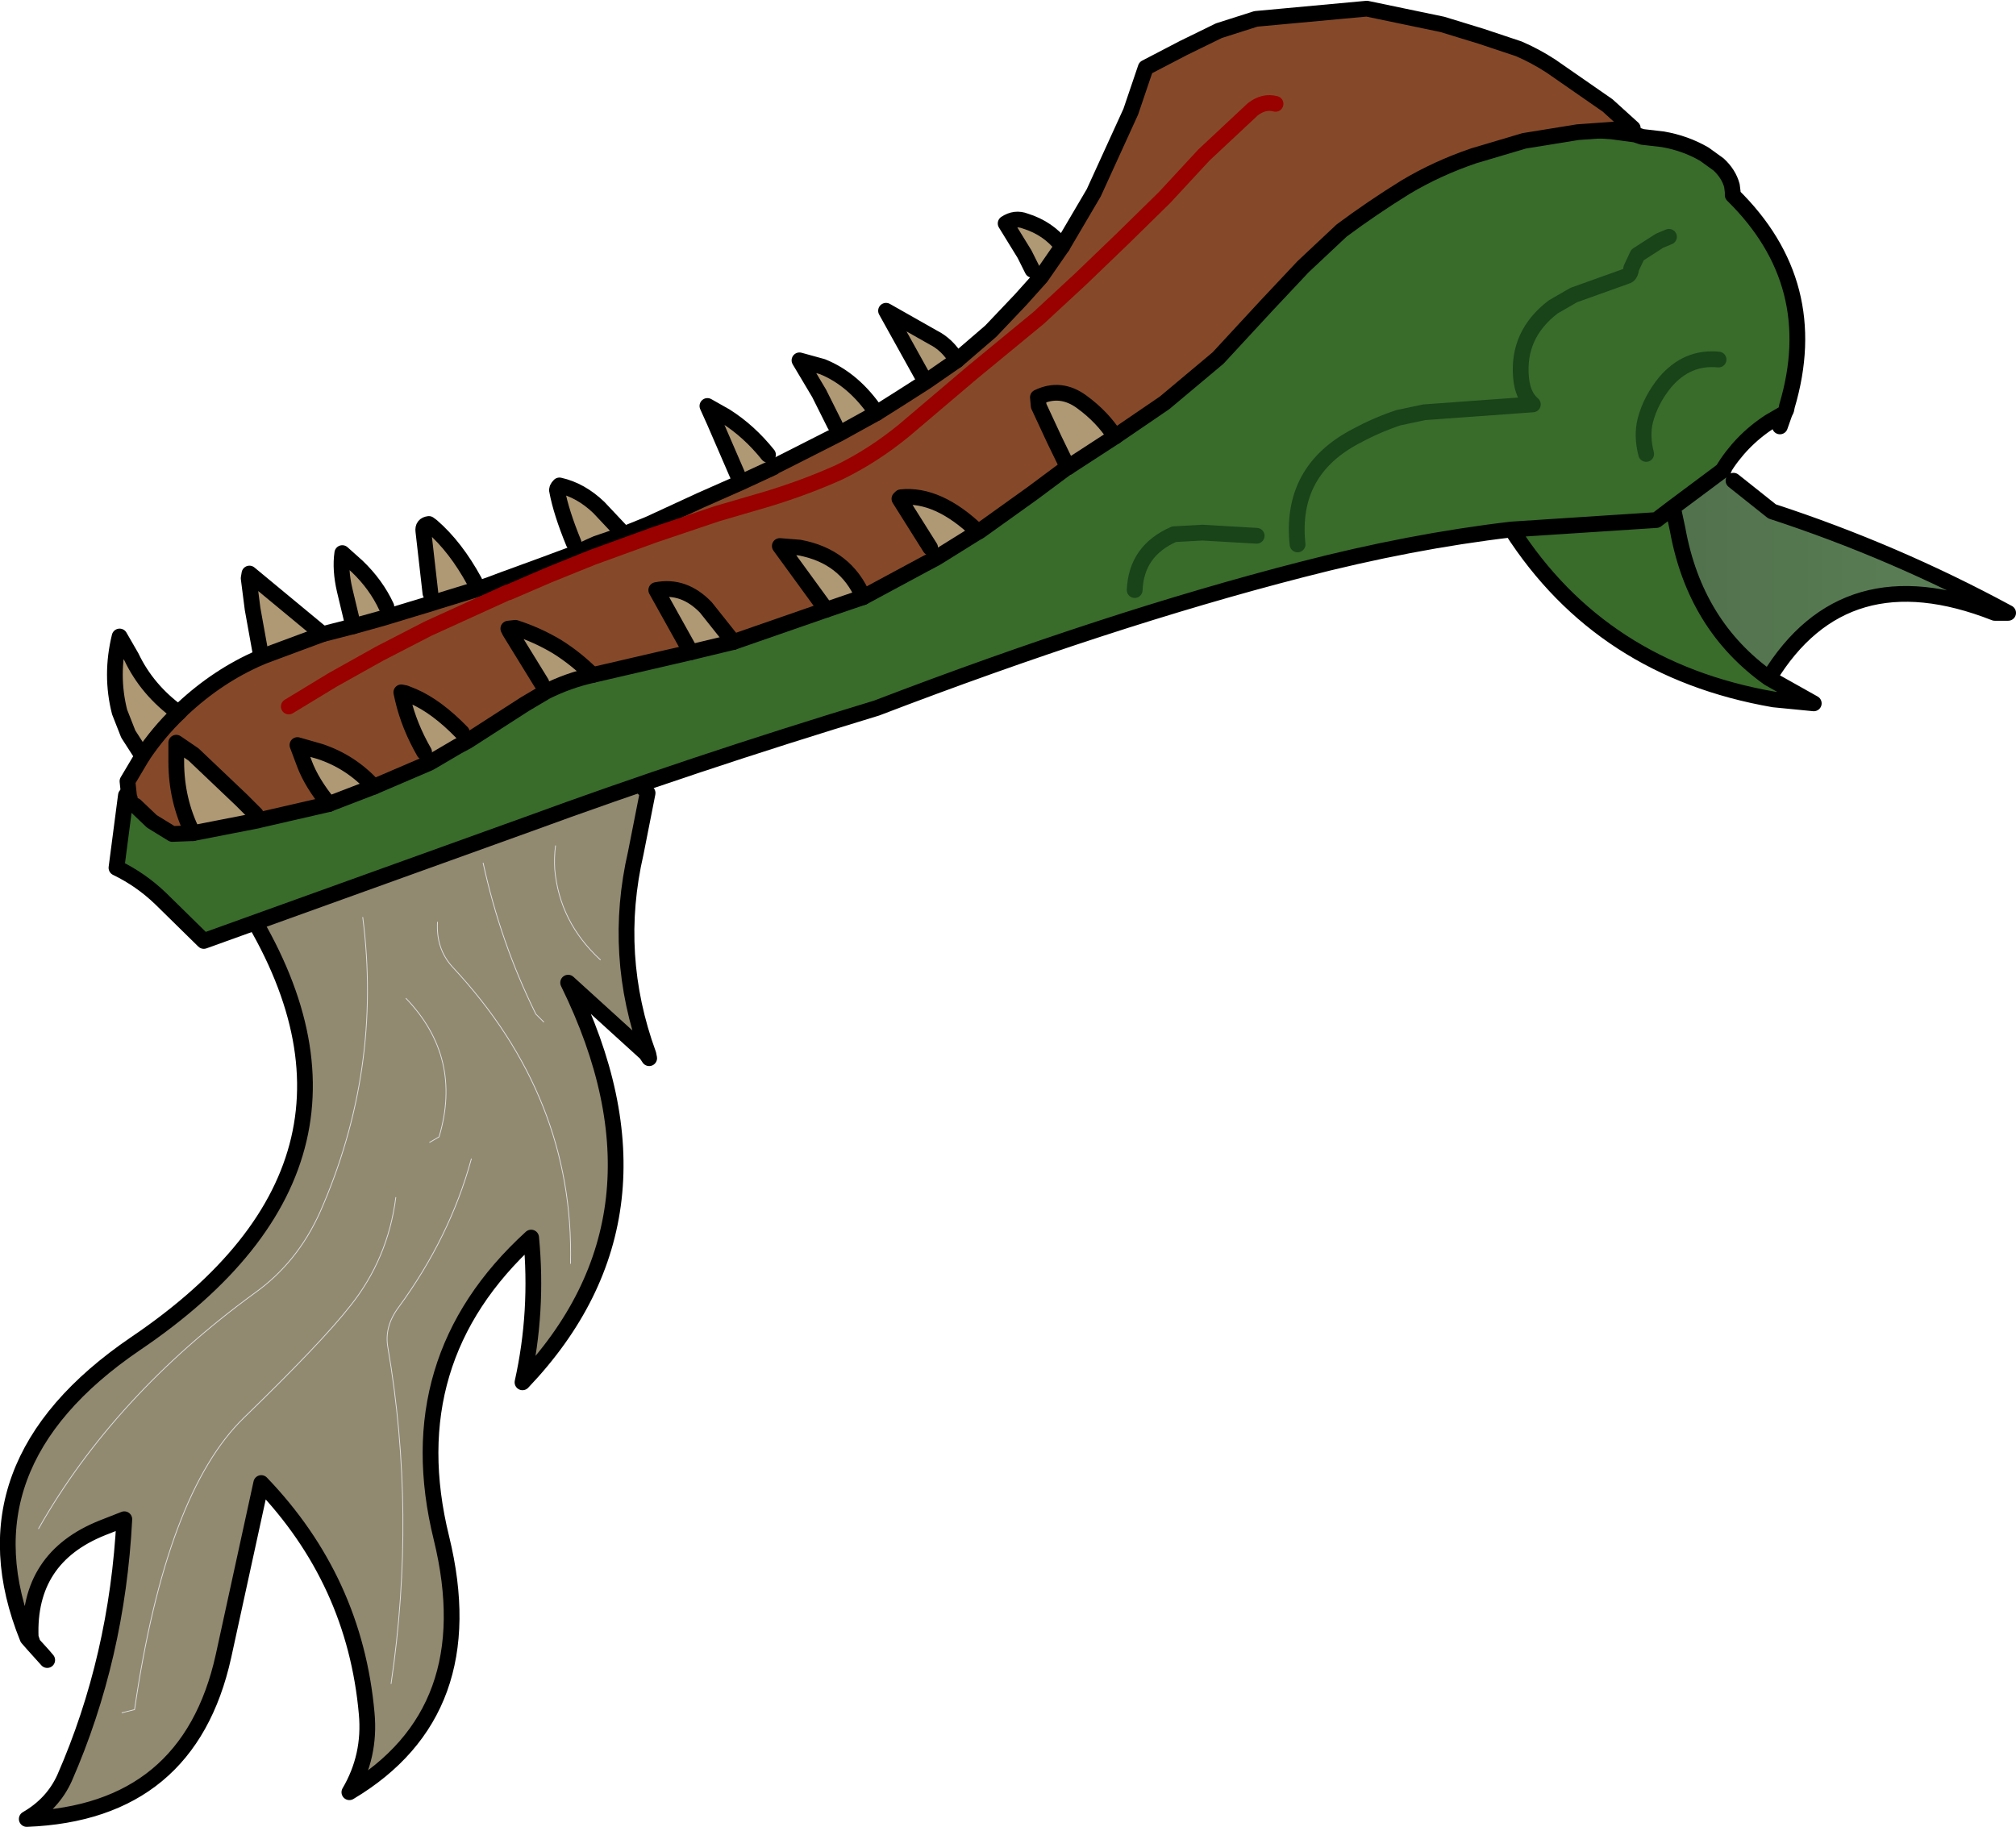 <?xml version="1.0" encoding="UTF-8" standalone="no"?>
<svg xmlns:xlink="http://www.w3.org/1999/xlink" height="116.1px" width="128.1px" xmlns="http://www.w3.org/2000/svg">
  <g transform="matrix(1.0, 0.0, 0.0, 1.0, 7.4, 8.15)">
    <path d="M27.9 45.6 Q27.8 46.35 27.85 47.1 28.15 50.45 30.75 52.85 28.15 50.45 27.85 47.1 27.8 46.35 27.9 45.6 M7.85 48.9 Q9.1 47.85 10.85 47.4 21.55 44.3 31.8 39.95 L33.75 42.25 33.0 46.05 Q31.5 52.55 33.8 58.85 L33.65 58.8 28.7 54.3 Q35.95 69.05 25.8 79.7 26.8 75.2 26.35 70.5 17.85 78.25 20.65 89.6 23.35 100.65 14.8 105.75 16.15 103.45 15.9 100.75 15.15 92.3 9.2 86.1 L6.8 97.1 Q4.6 107.05 -5.7 107.45 -4.05 106.5 -3.3 104.85 0.05 97.2 0.5 88.4 L-0.9 88.95 Q-5.65 90.85 -5.45 95.9 L-5.65 95.95 Q-10.1 84.95 1.2 77.25 18.65 65.45 7.85 48.9 M18.4 55.3 Q22.0 59.05 20.5 64.1 L19.9 64.45 20.5 64.1 Q22.0 59.05 18.4 55.3 M22.55 65.5 Q21.2 70.45 17.95 74.9 17.0 76.15 17.25 77.5 19.05 88.05 17.45 98.85 19.05 88.05 17.25 77.5 17.0 76.15 17.95 74.9 21.2 70.45 22.55 65.5 M17.75 67.95 Q17.25 71.85 14.85 74.85 13.05 77.15 8.1 81.95 3.15 86.75 1.15 100.5 L0.35 100.7 1.15 100.5 Q3.15 86.75 8.1 81.95 13.05 77.15 14.85 74.85 17.25 71.85 17.75 67.95 M15.65 50.15 Q16.9 59.85 12.95 68.85 11.5 72.1 8.75 74.05 -0.15 80.55 -4.95 89.0 -0.15 80.55 8.75 74.05 11.5 72.1 12.95 68.85 16.9 59.85 15.65 50.15 M20.4 50.45 Q20.3 52.15 21.35 53.3 29.1 61.6 28.85 72.15 29.1 61.6 21.35 53.3 20.3 52.15 20.4 50.45 M27.15 56.8 L26.65 56.3 Q24.4 51.75 23.3 46.7 24.4 51.75 26.65 56.3 L27.15 56.8" fill="#918970" fill-rule="evenodd" stroke="none"/>
    <path d="M7.85 48.9 Q9.1 47.85 10.85 47.4 21.55 44.3 31.8 39.95 L33.75 42.25 33.0 46.05 Q31.5 52.55 33.8 58.85 L33.85 59.1 33.65 58.8 28.7 54.3 Q35.95 69.05 25.8 79.7 26.8 75.2 26.35 70.5 17.85 78.25 20.65 89.6 23.35 100.65 14.8 105.75 16.15 103.45 15.9 100.75 15.15 92.3 9.2 86.1 L6.8 97.1 Q4.6 107.05 -5.7 107.45 -4.05 106.5 -3.3 104.85 0.05 97.2 0.5 88.4 L-0.9 88.95 Q-5.65 90.85 -5.45 95.9 L-5.3 96.35 -5.2 96.45 -4.7 97.0 -4.4 97.35 -5.3 96.35 -5.65 95.95 Q-10.1 84.95 1.2 77.25 18.65 65.45 7.85 48.9 L7.35 48.05" fill="none" stroke="#000000" stroke-linecap="round" stroke-linejoin="round" stroke-width="1.0"/>
    <path d="M30.75 52.85 Q28.15 50.45 27.85 47.1 27.8 46.35 27.9 45.6 M23.3 46.7 Q24.4 51.75 26.65 56.3 L27.15 56.8 M28.85 72.15 Q29.1 61.6 21.35 53.3 20.3 52.15 20.4 50.45 M-4.95 89.0 Q-0.15 80.55 8.75 74.05 11.5 72.1 12.95 68.85 16.9 59.85 15.65 50.15 M0.35 100.7 L1.15 100.5 Q3.15 86.75 8.1 81.95 13.05 77.15 14.85 74.85 17.25 71.85 17.75 67.95 M17.45 98.85 Q19.05 88.05 17.25 77.5 17.0 76.15 17.95 74.9 21.2 70.45 22.55 65.5 M19.9 64.45 L20.5 64.1 Q22.0 59.05 18.4 55.3" fill="none" stroke="#dee1e4" stroke-linecap="round" stroke-linejoin="round" stroke-width="0.05"/>
    <path d="M102.75 22.4 L105.2 24.35 Q113.0 26.9 120.2 30.8 L119.35 30.8 Q109.8 27.05 105.0 34.95 100.3 31.6 99.2 25.5 L98.9 24.1 102.05 21.75 102.15 21.65 102.75 22.4" fill="url(#gradient0)" fill-rule="evenodd" stroke="none"/>
    <path d="M105.0 34.95 L107.85 36.55 105.3 36.3 Q94.35 34.4 88.65 25.5 82.25 26.25 75.3 28.05 63.05 31.2 48.3 36.85 36.6 40.4 26.1 44.25 L5.55 51.65 2.8 48.95 Q1.55 47.75 0.0 47.0 L0.6 42.4 Q13.25 34.95 27.7 31.0 39.5 27.65 50.15 21.3 61.45 14.5 71.9 6.4 80.95 -0.7 92.8 0.05 L95.0 0.2 96.5 0.4 96.95 0.55 98.25 0.7 Q99.7 0.95 100.9 1.65 L101.8 2.3 Q102.45 2.9 102.65 3.65 L102.7 4.05 102.7 4.25 Q108.45 9.9 106.15 17.65 L106.1 17.9 106.0 18.1 105.05 18.65 Q103.2 19.85 102.05 21.75 L98.9 24.1 99.2 25.5 Q100.3 31.6 105.0 34.95 M88.65 25.5 L97.85 24.9 98.9 24.1 97.85 24.9 88.65 25.5 M72.45 25.9 L69.0 25.7 67.2 25.8 Q64.8 26.85 64.7 29.35 64.8 26.85 67.2 25.8 L69.0 25.7 72.45 25.9 M101.8 14.7 Q99.8 14.5 98.4 16.15 97.5 17.25 97.15 18.55 96.9 19.55 97.2 20.7 96.9 19.55 97.15 18.55 97.5 17.25 98.4 16.15 99.8 14.5 101.8 14.7 M98.65 6.9 L98.05 7.15 96.65 8.05 96.25 8.9 Q96.2 9.35 95.95 9.4 L92.6 10.6 91.3 11.35 Q89.0 13.1 89.25 15.85 89.35 17.0 90.0 17.55 L83.1 18.05 81.45 18.4 Q80.1 18.85 78.8 19.55 74.55 21.75 75.05 26.45 74.55 21.75 78.8 19.55 80.1 18.85 81.45 18.4 L83.1 18.05 90.0 17.55 Q89.35 17.0 89.25 15.85 89.0 13.1 91.3 11.35 L92.6 10.6 95.95 9.4 Q96.2 9.35 96.25 8.9 L96.65 8.05 98.05 7.15 98.65 6.9" fill="#396b2b" fill-rule="evenodd" stroke="none"/>
    <path d="M105.0 34.95 L107.85 36.55 105.3 36.3 Q94.35 34.4 88.65 25.5 82.25 26.25 75.3 28.05 63.05 31.2 48.3 36.85 36.6 40.4 26.1 44.25 L5.55 51.65 2.8 48.95 Q1.55 47.75 0.0 47.0 L0.6 42.4 Q13.25 34.95 27.7 31.0 39.5 27.65 50.15 21.3 61.45 14.5 71.9 6.4 80.95 -0.7 92.8 0.05 L95.0 0.2 96.5 0.4 96.95 0.55 98.25 0.7 Q99.7 0.95 100.9 1.65 L101.8 2.3 Q102.45 2.9 102.65 3.65 L102.7 4.05 102.7 4.25 Q108.45 9.9 106.15 17.65 L106.1 17.9 106.0 18.1 105.7 18.95 M102.75 22.4 L105.2 24.35 Q113.0 26.9 120.2 30.8 L119.35 30.8 Q109.8 27.05 105.0 34.95 100.3 31.6 99.2 25.5 L98.9 24.1 97.85 24.9 88.65 25.5 M102.05 21.75 L102.15 21.65 M106.0 18.1 L105.05 18.65 Q103.2 19.85 102.05 21.75 L98.9 24.1" fill="none" stroke="#000000" stroke-linecap="round" stroke-linejoin="round" stroke-width="1.0"/>
    <path d="M75.05 26.45 Q74.55 21.75 78.8 19.55 80.1 18.85 81.45 18.4 L83.1 18.05 90.0 17.55 Q89.35 17.0 89.25 15.85 89.0 13.1 91.3 11.35 L92.6 10.6 95.95 9.4 Q96.2 9.35 96.25 8.9 L96.65 8.05 98.05 7.15 98.65 6.9 M97.2 20.7 Q96.9 19.55 97.15 18.55 97.5 17.25 98.4 16.15 99.8 14.5 101.8 14.7 M64.7 29.35 Q64.8 26.85 67.2 25.8 L69.0 25.7 72.45 25.9" fill="none" stroke="#194319" stroke-linecap="round" stroke-linejoin="round" stroke-width="1.0"/>
    <path d="M60.1 7.5 L62.1 4.1 64.45 -1.05 65.4 -3.85 67.8 -5.1 70.05 -6.2 72.4 -6.95 79.45 -7.6 84.25 -6.6 86.7 -5.85 89.1 -5.05 Q90.15 -4.6 91.15 -3.95 L94.75 -1.45 96.35 0.0 92.85 0.25 89.45 0.8 86.25 1.75 Q83.9 2.55 81.9 3.75 79.8 5.05 77.85 6.5 L75.4 8.8 73.05 11.3 70.0 14.6 66.6 17.45 63.45 19.6 Q62.65 18.35 61.35 17.4 60.0 16.4 58.55 17.1 L58.6 17.65 59.6 19.8 60.45 21.55 60.35 21.6 58.2 23.2 54.85 25.6 54.75 25.65 Q52.2 23.2 49.85 23.45 L49.75 23.55 51.7 26.65 52.1 27.3 51.35 27.7 47.45 29.8 Q46.35 27.2 43.4 26.65 L42.15 26.55 45.1 30.6 39.2 32.65 37.45 30.45 Q36.05 29.0 34.3 29.35 L36.5 33.3 30.25 34.75 Q29.2 33.7 28.0 32.95 26.75 32.2 25.35 31.75 L24.9 31.8 25.0 32.0 27.0 35.25 27.3 35.8 25.95 36.6 22.3 38.95 21.95 38.4 Q20.35 36.75 18.85 36.1 L18.35 35.9 18.1 35.85 18.2 36.3 18.1 35.85 18.35 35.9 18.2 36.3 Q18.6 38.0 19.55 39.65 L19.85 40.35 16.35 41.85 Q14.9 40.25 12.9 39.6 L11.5 39.2 11.95 40.4 Q12.4 41.6 13.5 42.95 L9.15 43.95 8.95 44.0 8.85 43.6 7.95 42.7 4.9 39.8 3.8 39.05 3.8 40.25 Q3.8 42.7 4.85 44.8 L3.55 44.85 2.25 44.05 1.2 43.05 0.85 42.6 0.8 42.45 0.7 41.5 1.65 39.9 Q2.65 38.4 3.95 37.15 L4.2 36.9 Q6.45 34.8 9.1 33.65 L9.2 33.6 13.1 32.15 15.05 31.65 16.85 31.15 17.35 31.0 20.15 30.15 20.3 30.1 22.9 29.3 23.75 29.0 24.55 28.7 27.15 27.75 29.3 26.95 30.05 26.6 30.5 26.4 32.25 25.8 33.85 25.15 37.1 23.65 39.7 22.5 41.75 21.55 41.8 21.5 42.1 21.35 42.4 21.2 45.95 19.4 46.4 19.15 48.3 18.1 49.65 17.25 51.45 16.1 53.4 14.75 55.55 12.9 57.45 10.9 58.75 9.45 59.2 8.8 60.1 7.5 M10.95 36.75 L13.75 35.05 16.7 33.4 19.8 31.8 24.85 29.5 24.9 29.5 27.45 28.4 29.55 27.55 30.3 27.25 34.15 25.85 38.15 24.5 41.4 23.55 Q43.85 22.8 45.95 21.85 48.1 20.8 50.05 19.2 L54.35 15.55 58.6 12.05 61.3 9.55 63.95 7.0 66.6 4.4 69.1 1.7 72.2 -1.2 Q72.9 -1.75 73.65 -1.55 72.9 -1.75 72.2 -1.2 L69.1 1.7 66.6 4.4 63.95 7.0 61.3 9.55 58.6 12.05 54.35 15.55 50.05 19.2 Q48.1 20.8 45.95 21.85 43.85 22.8 41.4 23.55 L38.15 24.5 34.15 25.85 30.3 27.25 29.55 27.55 27.45 28.4 24.9 29.5 24.85 29.5 19.8 31.8 16.7 33.4 13.75 35.05 10.95 36.75" fill="#854929" fill-rule="evenodd" stroke="none"/>
    <path d="M60.1 7.5 L59.2 8.8 58.75 9.45 58.2 9.0 57.7 8.0 56.5 6.05 Q57.1 5.65 57.75 5.9 59.2 6.35 60.1 7.5 M53.4 14.75 L51.45 16.1 51.15 15.65 48.9 11.6 51.9 13.3 Q52.8 13.75 53.4 14.75 M48.3 18.1 L46.4 19.15 45.65 18.85 44.65 16.85 43.4 14.75 44.85 15.15 Q46.85 15.95 48.3 18.1 M41.75 21.55 L39.7 22.5 39.45 22.0 38.0 18.65 38.7 18.3 Q40.2 19.25 41.4 20.75 L41.75 21.55 M32.25 25.8 L30.5 26.4 30.05 26.6 29.3 26.95 29.05 26.35 Q28.25 24.4 28.0 23.05 27.95 22.9 28.15 22.7 29.5 23.0 30.65 24.1 L32.25 25.8 M22.9 29.3 L20.3 30.1 19.95 29.55 19.5 25.6 Q19.45 25.2 19.85 25.15 L20.05 25.3 Q21.55 26.6 22.75 28.8 L22.9 29.3 M16.85 31.15 L15.05 31.65 14.5 29.35 Q14.2 28.05 14.35 27.0 L15.3 27.85 Q16.5 29.0 17.15 30.4 L16.85 31.15 M13.1 32.15 L9.2 33.6 8.65 30.55 8.4 28.6 8.45 28.3 13.1 32.15 M3.95 37.15 Q2.65 38.4 1.65 39.9 L0.75 38.5 0.2 37.1 Q-0.4 34.75 0.2 32.3 L0.95 33.6 Q1.95 35.7 3.95 37.15 M4.85 44.8 Q3.8 42.7 3.8 40.25 L3.8 39.05 4.9 39.8 7.95 42.7 8.85 43.6 8.95 44.0 4.85 44.8 M13.5 42.95 Q12.4 41.6 11.95 40.4 L11.5 39.2 12.9 39.6 Q14.9 40.25 16.35 41.85 L13.75 42.85 13.5 42.95 M19.85 40.35 L19.55 39.65 Q18.6 38.0 18.2 36.3 L18.35 35.9 18.85 36.1 Q20.35 36.75 21.95 38.4 L22.3 38.95 21.65 39.3 19.95 40.3 19.85 40.35 M27.3 35.8 L27.0 35.25 25.0 32.0 24.9 31.8 25.35 31.75 Q26.75 32.2 28.0 32.95 29.2 33.7 30.25 34.75 28.7 35.1 27.3 35.8 M36.5 33.3 L34.3 29.35 Q36.05 29.0 37.45 30.45 L39.2 32.65 36.5 33.3 M45.1 30.6 L42.15 26.55 43.4 26.65 Q46.35 27.2 47.45 29.8 L45.1 30.6 M52.1 27.3 L51.7 26.65 49.75 23.55 49.85 23.45 Q52.2 23.2 54.75 25.65 L52.1 27.3 M60.45 21.55 L59.6 19.8 58.6 17.65 58.55 17.1 Q60.0 16.4 61.35 17.4 62.65 18.35 63.45 19.6 L60.45 21.55" fill="#af9874" fill-rule="evenodd" stroke="none"/>
    <path d="M63.45 19.6 L66.6 17.45 70.0 14.6 73.05 11.3 75.4 8.8 77.85 6.5 Q79.8 5.05 81.9 3.75 83.9 2.55 86.25 1.75 L89.45 0.8 92.85 0.25 96.35 0.0 94.75 -1.45 91.15 -3.95 Q90.15 -4.6 89.1 -5.05 L86.7 -5.85 84.25 -6.6 79.45 -7.6 72.4 -6.95 70.05 -6.2 67.8 -5.1 65.4 -3.85 64.45 -1.05 62.1 4.1 60.1 7.5 59.2 8.8 58.75 9.45 57.45 10.9 55.55 12.9 53.4 14.75 51.45 16.1 49.65 17.25 48.3 18.1 46.4 19.15 45.95 19.4 42.4 21.2 42.1 21.35 41.8 21.5 41.75 21.55 39.7 22.5 37.1 23.65 33.85 25.15 32.25 25.8 30.5 26.4 30.05 26.6 29.3 26.95 27.15 27.75 24.55 28.7 23.75 29.0 22.9 29.3 20.3 30.1 20.15 30.15 17.35 31.0 16.85 31.15 15.05 31.65 13.1 32.15 9.2 33.6 9.1 33.65 Q6.45 34.8 4.2 36.9 L3.95 37.15 Q2.65 38.4 1.65 39.9 L0.7 41.5 0.8 42.45 0.85 42.6 M1.2 43.05 L2.25 44.05 3.55 44.85 4.85 44.8 8.95 44.0 9.15 43.95 13.5 42.95 13.75 42.85 16.35 41.85 19.85 40.35 19.95 40.3 21.65 39.3 22.3 38.95 25.95 36.6 27.3 35.8 Q28.7 35.1 30.25 34.75 L36.5 33.3 39.2 32.65 45.1 30.6 47.45 29.8 51.35 27.7 52.1 27.3 54.75 25.65 54.85 25.6 58.2 23.2 60.35 21.6 60.45 21.55 M63.45 19.6 L60.45 21.55 M0.8 42.45 L0.8 42.55 0.85 42.6" fill="none" stroke="#000000" stroke-linecap="round" stroke-linejoin="round" stroke-width="1.0"/>
    <path d="M4.85 44.8 Q3.8 42.7 3.8 40.25 L3.8 39.05 4.9 39.8 7.95 42.7 8.85 43.6 M13.5 42.95 Q12.4 41.6 11.95 40.4 L11.5 39.2 12.9 39.6 Q14.9 40.25 16.35 41.85 M19.55 39.65 Q18.6 38.0 18.2 36.3 L18.1 35.85 18.35 35.9 18.85 36.1 Q20.35 36.75 21.95 38.4 M27.0 35.25 L25.0 32.0 24.9 31.8 25.35 31.75 Q26.75 32.2 28.0 32.95 29.2 33.7 30.25 34.75 M36.5 33.3 L34.3 29.35 Q36.05 29.0 37.45 30.45 L39.2 32.65 M45.1 30.6 L42.15 26.55 43.4 26.65 Q46.35 27.2 47.45 29.8 M51.7 26.65 L49.75 23.55 49.85 23.45 Q52.2 23.2 54.75 25.65 M60.45 21.55 L59.6 19.8 58.6 17.65 58.55 17.1 Q60.0 16.4 61.35 17.4 62.65 18.35 63.45 19.6 M60.1 7.5 Q59.2 6.35 57.75 5.9 57.1 5.65 56.5 6.05 L57.7 8.0 58.2 9.0 M48.3 18.1 Q46.85 15.95 44.85 15.15 L43.4 14.75 44.65 16.85 45.65 18.85 M41.4 20.75 Q40.2 19.25 38.7 18.3 L37.55 17.65 38.0 18.65 39.45 22.0 M53.4 14.75 Q52.8 13.75 51.9 13.3 L48.9 11.6 51.15 15.65 M32.25 25.8 L30.65 24.1 Q29.5 23.0 28.15 22.7 27.95 22.9 28.0 23.05 28.25 24.4 29.05 26.35 M22.75 28.8 Q21.55 26.6 20.05 25.3 L19.85 25.15 Q19.45 25.2 19.5 25.6 L19.95 29.55 M17.15 30.4 Q16.5 29.0 15.3 27.85 L14.35 27.0 Q14.2 28.05 14.5 29.35 L15.05 31.65 M13.1 32.15 L8.45 28.3 8.4 28.6 8.65 30.55 9.2 33.6 M3.95 37.15 Q1.95 35.7 0.95 33.6 L0.2 32.3 Q-0.4 34.75 0.2 37.1 L0.75 38.5 1.65 39.9" fill="none" stroke="#000000" stroke-linecap="round" stroke-linejoin="round" stroke-width="1.0"/>
    <path d="M73.65 -1.55 Q72.9 -1.75 72.2 -1.2 L69.1 1.7 66.6 4.4 63.95 7.0 61.3 9.55 58.6 12.05 54.35 15.55 50.05 19.2 Q48.1 20.8 45.95 21.85 43.85 22.8 41.4 23.55 L38.15 24.5 34.15 25.85 30.3 27.25 29.55 27.55 27.45 28.4 24.9 29.5 24.85 29.5 19.8 31.8 16.7 33.4 13.75 35.05 10.95 36.75" fill="none" stroke="#990000" stroke-linecap="round" stroke-linejoin="round" stroke-width="1.0"/>
  </g>
  <defs>
    <linearGradient gradientTransform="matrix(0.037, 0.0, 0.0, 0.016, 123.6, -11.65)" gradientUnits="userSpaceOnUse" id="gradient0" spreadMethod="pad" x1="-819.2" x2="819.2">
      <stop offset="0.0" stop-color="#31552b" stop-opacity="0.863"/>
      <stop offset="1.0" stop-color="#41793c" stop-opacity="0.753"/>
    </linearGradient>
  </defs>
</svg>
